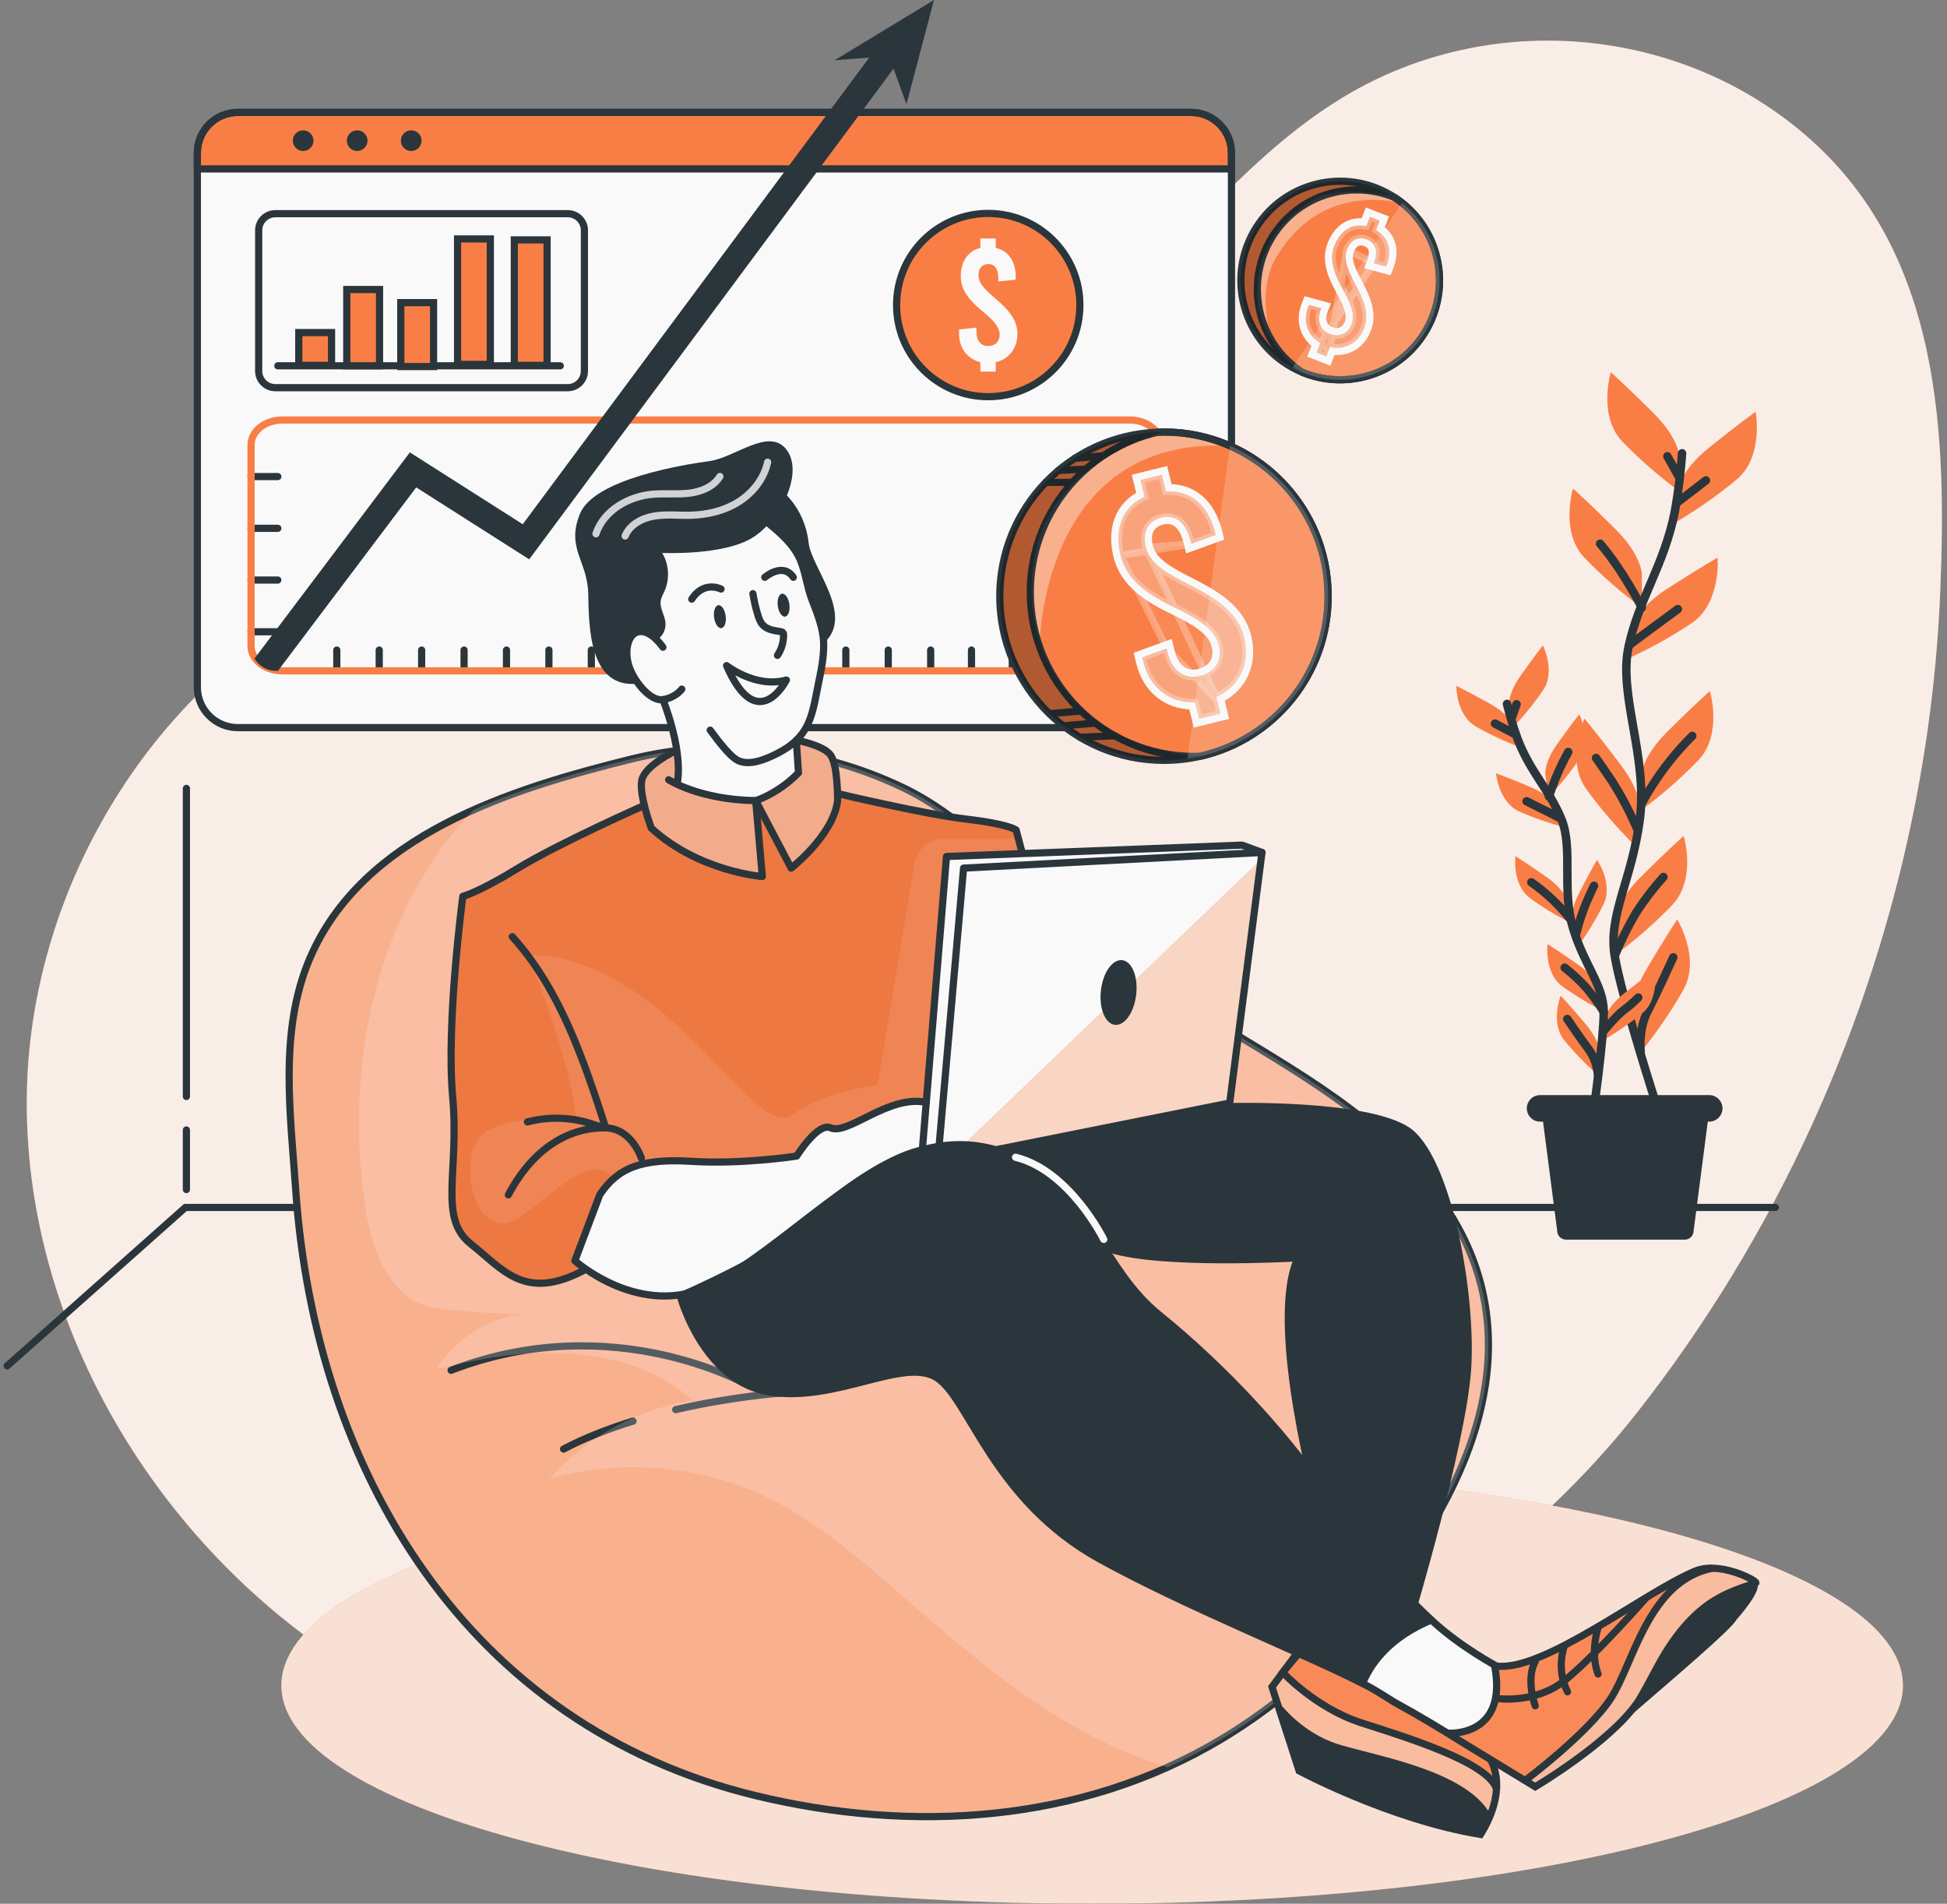 <svg width="271" height="265" viewBox="0 0 271 265" fill="none" xmlns="http://www.w3.org/2000/svg">
<rect x="0" y="0" width="271" height="265" fill="#808080" stroke="none"/>
<g opacity="0.95">
<path d="M188.139 12.837C174.409 20.693 164.729 33.902 152.988 44.503C138.491 57.593 120.527 66.806 101.438 70.941C85.734 74.343 69.273 74.391 54.112 79.715C24.561 90.092 4.276 120.891 3.738 152.206C3.2 183.521 21.042 213.857 47.225 231.044C56.116 236.88 65.908 241.343 76.146 244.224C95.405 249.645 115.824 249.404 135.724 247.333C170.097 243.754 206.129 224.236 227.791 196.716C237.454 184.441 245.611 170.99 252.109 156.787C262.78 133.463 268.994 108.074 270.056 82.436C270.969 60.406 270.038 35.995 252.582 19.946C235.166 3.932 208.627 1.116 188.139 12.837Z" fill="#FF7E42"/>
<path opacity="0.9" d="M188.139 12.837C174.409 20.693 164.729 33.902 152.988 44.503C138.491 57.593 120.527 66.806 101.438 70.941C85.734 74.343 69.273 74.391 54.112 79.715C24.561 90.092 4.276 120.891 3.738 152.206C3.2 183.521 21.042 213.857 47.225 231.044C56.116 236.88 65.908 241.343 76.146 244.224C95.405 249.645 115.824 249.404 135.724 247.333C170.097 243.754 206.129 224.236 227.791 196.716C237.454 184.441 245.611 170.99 252.109 156.787C262.78 133.463 268.994 108.074 270.056 82.436C270.969 60.406 270.038 35.995 252.582 19.946C235.166 3.932 208.627 1.116 188.139 12.837Z" fill="white"/>
<path d="M152.016 265C214.342 265 264.868 251.393 264.868 234.608C264.868 217.823 214.342 204.216 152.016 204.216C89.69 204.216 39.164 217.823 39.164 234.608C39.164 251.393 89.69 265 152.016 265Z" fill="#FF7E42"/>
<path opacity="0.8" d="M152.016 265C214.342 265 264.868 251.393 264.868 234.608C264.868 217.823 214.342 204.216 152.016 204.216C89.69 204.216 39.164 217.823 39.164 234.608C39.164 251.393 89.69 265 152.016 265Z" fill="white"/>
<path d="M171.406 21.282V95.653C171.406 98.764 168.884 101.286 165.773 101.286H33.1C29.989 101.286 27.468 98.764 27.468 95.653V21.282C27.468 18.171 29.989 15.649 33.1 15.649H165.773C168.884 15.649 171.406 18.171 171.406 21.282Z" fill="white"/>
<path d="M171.406 21.282V23.512H27.468V21.282C27.468 18.171 29.989 15.649 33.1 15.649H165.773C168.884 15.649 171.406 18.171 171.406 21.282Z" fill="#FF7E42"/>
<path d="M171.406 21.282V95.653C171.406 98.764 168.884 101.286 165.773 101.286H33.1C29.989 101.286 27.468 98.764 27.468 95.653V21.282C27.468 18.171 29.989 15.649 33.1 15.649H165.773C168.884 15.649 171.406 18.171 171.406 21.282Z" stroke="#263238" stroke-miterlimit="10" stroke-linecap="round" stroke-linejoin="round"/>
<path d="M171.406 21.282V23.512H27.468V21.282C27.468 18.171 29.989 15.649 33.1 15.649H165.773C168.884 15.649 171.406 18.171 171.406 21.282Z" stroke="#263238" stroke-miterlimit="10" stroke-linecap="round" stroke-linejoin="round"/>
<path d="M43.632 19.58C43.632 20.374 42.988 21.018 42.194 21.018C41.4 21.018 40.756 20.374 40.756 19.58C40.756 18.786 41.4 18.142 42.194 18.142C42.988 18.142 43.632 18.786 43.632 19.58Z" fill="#263238"/>
<path d="M51.153 19.58C51.153 20.374 50.509 21.018 49.715 21.018C48.92 21.018 48.277 20.374 48.277 19.58C48.277 18.786 48.92 18.142 49.715 18.142C50.509 18.142 51.153 18.786 51.153 19.58Z" fill="#263238"/>
<path d="M57.235 21.018C58.029 21.018 58.673 20.374 58.673 19.58C58.673 18.786 58.029 18.142 57.235 18.142C56.441 18.142 55.797 18.786 55.797 19.58C55.797 20.374 56.441 21.018 57.235 21.018Z" fill="#263238"/>
<path d="M79.02 53.965H38.326C37.044 53.965 36.004 52.926 36.004 51.643V32.067C36.004 30.785 37.044 29.745 38.326 29.745H79.02C80.303 29.745 81.343 30.785 81.343 32.067V51.643C81.343 52.926 80.303 53.965 79.02 53.965Z" stroke="#263238" stroke-miterlimit="10" stroke-linecap="round" stroke-linejoin="round"/>
<path d="M38.669 50.92H77.983" stroke="#263238" stroke-miterlimit="10" stroke-linecap="round" stroke-linejoin="round"/>
<path d="M46.149 46.296H41.588V50.857H46.149V46.296Z" fill="#FF7E42" stroke="#263238" stroke-miterlimit="10"/>
<path d="M52.827 40.299H48.266V50.92H52.827V40.299Z" fill="#FF7E42" stroke="#263238" stroke-miterlimit="10"/>
<path d="M60.347 42.126H55.786V51.027H60.347V42.126Z" fill="#FF7E42" stroke="#263238" stroke-miterlimit="10"/>
<path d="M68.248 33.26H63.687V50.723H68.248V33.26Z" fill="#FF7E42" stroke="#263238" stroke-miterlimit="10"/>
<path d="M76.148 33.394H71.587V50.857H76.148V33.394Z" fill="#FF7E42" stroke="#263238" stroke-miterlimit="10"/>
<path d="M137.551 55.22C144.596 55.22 150.307 49.509 150.307 42.465C150.307 35.42 144.596 29.709 137.551 29.709C130.507 29.709 124.796 35.42 124.796 42.465C124.796 49.509 130.507 55.22 137.551 55.22Z" fill="#FF7E42" stroke="#263238" stroke-miterlimit="10"/>
<path d="M138.597 50.422V51.728H136.459V50.422C134.653 49.971 133.49 48.45 133.49 46.455V45.861L135.913 45.6V46.217C135.913 47.428 136.53 48.165 137.528 48.165C138.525 48.165 139.143 47.547 139.143 46.573C139.143 45.409 138.051 44.412 136.768 43.343C135.248 42.084 133.727 40.587 133.727 38.473C133.727 36.407 134.725 34.934 136.459 34.506V33.2H138.597V34.506C140.354 34.91 141.375 36.383 141.375 38.496V38.924L138.953 39.185V38.71C138.953 37.427 138.454 36.762 137.575 36.762C136.697 36.762 136.198 37.308 136.198 38.353C136.198 39.518 137.314 40.491 138.573 41.584C140.07 42.867 141.613 44.34 141.613 46.454C141.613 48.474 140.425 49.994 138.597 50.422Z" fill="white"/>
<path d="M34.942 66.342H38.669" stroke="#263238" stroke-miterlimit="10" stroke-linecap="round" stroke-linejoin="round"/>
<path d="M34.942 73.542H38.669" stroke="#263238" stroke-miterlimit="10" stroke-linecap="round" stroke-linejoin="round"/>
<path d="M34.942 80.742H38.669" stroke="#263238" stroke-miterlimit="10" stroke-linecap="round" stroke-linejoin="round"/>
<path d="M34.942 87.941H38.669" stroke="#263238" stroke-miterlimit="10" stroke-linecap="round" stroke-linejoin="round"/>
<path d="M46.879 93.382V90.488" stroke="#263238" stroke-miterlimit="10" stroke-linecap="round" stroke-linejoin="round"/>
<path d="M52.784 93.382V90.488" stroke="#263238" stroke-miterlimit="10" stroke-linecap="round" stroke-linejoin="round"/>
<path d="M58.688 93.382V90.488" stroke="#263238" stroke-miterlimit="10" stroke-linecap="round" stroke-linejoin="round"/>
<path d="M64.592 93.382V90.488" stroke="#263238" stroke-miterlimit="10" stroke-linecap="round" stroke-linejoin="round"/>
<path d="M70.497 93.382V90.488" stroke="#263238" stroke-miterlimit="10" stroke-linecap="round" stroke-linejoin="round"/>
<path d="M76.401 93.382V90.488" stroke="#263238" stroke-miterlimit="10" stroke-linecap="round" stroke-linejoin="round"/>
<path d="M82.305 93.382V90.488" stroke="#263238" stroke-miterlimit="10" stroke-linecap="round" stroke-linejoin="round"/>
<path d="M88.209 93.382V90.488" stroke="#263238" stroke-miterlimit="10" stroke-linecap="round" stroke-linejoin="round"/>
<path d="M94.114 93.382V90.488" stroke="#263238" stroke-miterlimit="10" stroke-linecap="round" stroke-linejoin="round"/>
<path d="M100.018 93.382V90.488" stroke="#263238" stroke-miterlimit="10" stroke-linecap="round" stroke-linejoin="round"/>
<path d="M105.922 93.382V90.488" stroke="#263238" stroke-miterlimit="10" stroke-linecap="round" stroke-linejoin="round"/>
<path d="M111.827 93.382V90.488" stroke="#263238" stroke-miterlimit="10" stroke-linecap="round" stroke-linejoin="round"/>
<path d="M117.731 93.382V90.488" stroke="#263238" stroke-miterlimit="10" stroke-linecap="round" stroke-linejoin="round"/>
<path d="M123.635 93.382V90.488" stroke="#263238" stroke-miterlimit="10" stroke-linecap="round" stroke-linejoin="round"/>
<path d="M129.539 93.382V90.488" stroke="#263238" stroke-miterlimit="10" stroke-linecap="round" stroke-linejoin="round"/>
<path d="M135.22 93.382V90.488" stroke="#263238" stroke-miterlimit="10" stroke-linecap="round" stroke-linejoin="round"/>
<path d="M140.9 93.382V90.488" stroke="#263238" stroke-miterlimit="10" stroke-linecap="round" stroke-linejoin="round"/>
<path d="M146.581 93.382V90.488" stroke="#263238" stroke-miterlimit="10" stroke-linecap="round" stroke-linejoin="round"/>
<path d="M161.608 61.933V89.914C161.608 91.83 159.657 93.382 157.25 93.382H39.301C37.7 93.382 36.298 92.697 35.544 91.672C35.164 91.157 34.943 90.556 34.943 89.914V61.933C34.943 60.017 36.894 58.465 39.301 58.465H157.251C159.657 58.465 161.608 60.017 161.608 61.933Z" stroke="#FF7E42" stroke-miterlimit="10" stroke-linecap="round" stroke-linejoin="round"/>
<path d="M125.711 7.748L88.06 58.465L73.66 77.861L57.932 67.845L38.688 93.382H38.41C37.137 93.382 36.021 92.697 35.42 91.673L57.047 62.971L72.762 72.974L83.53 58.465L122.788 5.584L125.711 7.748Z" fill="#263238"/>
<path d="M116.157 8.391L129.999 0L126.17 14.511L123.731 7.798L116.157 8.391Z" fill="#263238"/>
<path d="M247.116 168.077H25.805L1 190.131" stroke="#263238" stroke-miterlimit="10" stroke-linecap="round" stroke-linejoin="round"/>
<path d="M25.944 152.633V109.746" stroke="#263238" stroke-miterlimit="10" stroke-linecap="round" stroke-linejoin="round"/>
<path d="M25.944 165.587V157.292" stroke="#263238" stroke-miterlimit="10" stroke-linecap="round" stroke-linejoin="round"/>
<path d="M233.795 63.742C233.795 63.742 233.795 61.151 230.164 57.52C226.534 53.89 224.206 51.82 224.206 51.82C224.206 51.82 222.391 57.779 225.757 61.409C228.235 63.968 230.924 66.314 233.794 68.424V63.742H233.795Z" fill="#FF7E42"/>
<path d="M228.529 79.93C228.529 79.93 228.529 77.338 224.899 73.708C221.269 70.078 218.941 68.008 218.941 68.008C218.941 68.008 217.125 73.967 220.493 77.598C222.972 80.155 225.66 82.502 228.529 84.613V79.93Z" fill="#FF7E42"/>
<path d="M233.567 68.157C233.567 68.157 233.839 65.579 237.833 62.352C241.827 59.125 244.361 57.315 244.361 57.315C244.361 57.315 245.536 63.453 241.8 66.684C239.067 68.962 236.147 71.006 233.071 72.796L233.567 68.157Z" fill="#FF7E42"/>
<path d="M227.205 87.273C227.205 87.273 227.749 84.739 232.055 81.951C236.36 79.163 239.07 77.623 239.07 77.623C239.07 77.623 239.596 83.832 235.562 86.677C232.605 88.653 229.487 90.377 226.241 91.833L227.205 87.273Z" fill="#FF7E42"/>
<path d="M228.402 108.113C228.402 108.113 228.402 105.521 232.028 101.895C235.654 98.269 237.991 96.196 237.991 96.196C237.991 96.196 239.806 102.159 236.435 105.784C233.959 108.344 231.272 110.69 228.403 112.8V108.113H228.402Z" fill="#FF7E42"/>
<path d="M228.341 113.202C228.341 113.202 228.709 110.637 225.631 106.529C222.553 102.422 220.541 100.036 220.541 100.036C220.541 100.036 217.91 105.679 220.721 109.751C222.811 112.63 225.139 115.328 227.679 117.819L228.341 113.202Z" fill="#FF7E42"/>
<path d="M224.763 128.276C224.763 128.276 224.763 125.685 228.389 122.059C232.015 118.433 234.351 116.36 234.351 116.36C234.351 116.36 236.166 122.322 232.795 125.948C230.32 128.507 227.633 130.854 224.763 132.963V128.276Z" fill="#FF7E42"/>
<path d="M227.183 141.947C227.183 141.947 226.53 139.439 229.126 135.002C231.722 130.565 233.449 127.987 233.449 127.987C233.449 127.987 236.711 133.296 234.374 137.659C232.622 140.756 230.615 143.701 228.372 146.463L227.183 141.947Z" fill="#FF7E42"/>
<path d="M234.124 63.098C233.939 65.795 233.607 68.481 233.128 71.143C231.695 78.553 228.108 83.336 226.674 90.027C225.241 96.717 229.357 105.346 228.257 113.944C227.156 122.542 223.807 127.32 224.749 133.059C225.692 138.799 230.725 154.332 230.725 154.332" stroke="#263238" stroke-width="1.177" stroke-linecap="round" stroke-linejoin="round"/>
<path d="M233.532 69.881L237.443 66.877" stroke="#263238" stroke-width="1.177" stroke-linecap="round" stroke-linejoin="round"/>
<path d="M233.711 66.425L232.076 63.514" stroke="#263238" stroke-width="1.177" stroke-linecap="round" stroke-linejoin="round"/>
<path d="M226.894 89.703C226.894 89.703 230.165 87.247 233.532 84.792" stroke="#263238" stroke-width="1.177" stroke-linecap="round" stroke-linejoin="round"/>
<path d="M228.529 84.581C228.529 84.581 225.802 79.233 222.711 75.685" stroke="#263238" stroke-width="1.177" stroke-linecap="round" stroke-linejoin="round"/>
<path d="M228.529 111.8C230.403 108.356 232.766 105.201 235.545 102.435" stroke="#263238" stroke-width="1.177" stroke-linecap="round" stroke-linejoin="round"/>
<path d="M227.893 115.439C226.899 113.097 225.713 110.842 224.346 108.695C222.434 105.876 222.153 105.513 222.153 105.513" stroke="#263238" stroke-width="1.177" stroke-linecap="round" stroke-linejoin="round"/>
<path d="M224.763 133.042C225.591 130.983 226.577 128.989 227.709 127.079C228.843 125.31 230.12 123.637 231.528 122.077" stroke="#263238" stroke-width="1.177" stroke-linecap="round" stroke-linejoin="round"/>
<path d="M228.367 146.459C228.367 146.459 227.986 143.355 229.349 140.72C230.713 138.085 232.256 134.625 232.897 133.266" stroke="#263238" stroke-width="1.177" stroke-linecap="round" stroke-linejoin="round"/>
<path d="M210.036 98.366C210.036 98.366 209.751 96.743 211.636 94.073C213.522 91.403 214.754 89.843 214.754 89.843C214.754 89.843 216.538 93.381 214.819 96.025C213.542 97.895 212.111 99.655 210.54 101.286L210.036 98.366Z" fill="#FF7E42"/>
<path d="M215.095 107.946C215.095 107.946 214.81 106.319 216.691 103.649C218.572 100.979 219.813 99.427 219.813 99.427C219.813 99.427 221.598 102.97 219.879 105.609C218.603 107.48 217.171 109.24 215.6 110.87L215.095 107.946Z" fill="#FF7E42"/>
<path d="M210.658 101.111C210.658 101.111 210.22 99.524 207.353 97.937C204.485 96.35 202.71 95.481 202.71 95.481C202.71 95.481 202.639 99.427 205.34 101.084C207.303 102.213 209.356 103.177 211.478 103.965L210.658 101.111Z" fill="#FF7E42"/>
<path d="M216.722 112.405C216.722 112.405 216.104 110.875 213.101 109.595C210.097 108.315 208.225 107.648 208.225 107.648C208.225 107.648 208.571 111.595 211.421 112.941C213.491 113.858 215.633 114.602 217.827 115.163L216.722 112.405Z" fill="#FF7E42"/>
<path d="M218.234 125.606C218.234 125.606 217.954 123.98 215.284 122.099C212.614 120.218 210.926 119.17 210.926 119.17C210.926 119.17 210.435 123.116 212.943 125.014C214.773 126.343 216.712 127.517 218.739 128.522L218.234 125.606Z" fill="#FF7E42"/>
<path d="M218.822 128.789C218.822 128.789 218.314 127.22 219.796 124.312C221.277 121.406 222.286 119.687 222.286 119.687C222.286 119.687 224.552 122.941 223.228 125.799C222.223 127.831 221.05 129.776 219.721 131.613L218.822 128.789Z" fill="#FF7E42"/>
<path d="M223.377 141.899C223.377 141.899 223.566 140.259 226.122 138.229C228.678 136.199 230.305 135.059 230.305 135.059C230.305 135.059 231.02 138.957 228.626 141.009C226.874 142.442 225.006 143.727 223.041 144.85L223.377 141.899Z" fill="#FF7E42"/>
<path d="M222.702 137.856C222.702 137.856 222.422 136.23 219.751 134.349C217.081 132.468 215.398 131.42 215.398 131.42C215.398 131.42 214.907 135.366 217.411 137.264C219.242 138.594 221.182 139.767 223.211 140.772L222.702 137.856Z" fill="#FF7E42"/>
<path d="M222.667 146.691C222.667 146.691 222.807 145.047 220.703 142.552C218.599 140.058 217.231 138.606 217.231 138.606C217.231 138.606 215.757 142.289 217.7 144.77C219.134 146.525 220.712 148.158 222.418 149.651L222.667 146.691Z" fill="#FF7E42"/>
<path d="M209.755 97.984C210.164 99.658 210.664 101.308 211.255 102.926C212.956 107.416 215.723 110.024 217.349 114.066C218.976 118.109 217.349 123.962 218.954 129.232C220.559 134.502 223.198 137.124 223.22 140.842C223.242 144.56 221.782 154.833 221.782 154.833" stroke="#263238" stroke-width="1.177" stroke-linecap="round" stroke-linejoin="round"/>
<path d="M210.864 102.185L208.089 100.729" stroke="#263238" stroke-width="1.177" stroke-linecap="round" stroke-linejoin="round"/>
<path d="M210.378 100.041L211.088 98.037" stroke="#263238" stroke-width="1.177" stroke-linecap="round" stroke-linejoin="round"/>
<path d="M217.182 113.895C217.182 113.895 214.863 112.712 212.486 111.537" stroke="#263238" stroke-width="1.177" stroke-linecap="round" stroke-linejoin="round"/>
<path d="M215.599 110.888C216.281 108.733 217.18 106.653 218.283 104.679" stroke="#263238" stroke-width="1.177" stroke-linecap="round" stroke-linejoin="round"/>
<path d="M218.555 127.93C217.008 125.973 215.185 124.251 213.144 122.818" stroke="#263238" stroke-width="1.177" stroke-linecap="round" stroke-linejoin="round"/>
<path d="M219.348 130.144C219.716 128.571 220.215 127.031 220.839 125.54C221.715 123.563 221.865 123.304 221.865 123.304" stroke="#263238" stroke-width="1.177" stroke-linecap="round" stroke-linejoin="round"/>
<path d="M223.097 143.648C223.097 143.648 224.934 141.394 226.083 140.548C226.772 140.038 227.421 139.473 228.02 138.86" stroke="#263238" stroke-width="1.177" stroke-linecap="round" stroke-linejoin="round"/>
<path d="M223.219 140.842C222.476 139.64 221.642 138.497 220.725 137.422C219.822 136.436 218.84 135.525 217.787 134.699" stroke="#263238" stroke-width="1.177" stroke-linecap="round" stroke-linejoin="round"/>
<path d="M222.417 149.651C222.325 148.392 221.899 147.181 221.181 146.143C220.037 144.635 218.691 142.635 218.147 141.851" stroke="#263238" stroke-width="1.177" stroke-linecap="round" stroke-linejoin="round"/>
<path d="M234.501 172.559H217.976C217.295 172.559 216.743 172.007 216.743 171.327L214.372 153.039H238.104L235.733 171.327C235.733 172.007 235.181 172.559 234.501 172.559Z" fill="#263238"/>
<path d="M237.894 156.135H214.372C213.352 156.135 212.522 155.313 212.513 154.293C212.513 153.269 213.343 152.439 214.367 152.439C214.369 152.439 214.37 152.439 214.372 152.439H237.894C238.919 152.436 239.751 153.265 239.753 154.289C239.753 154.29 239.753 154.292 239.753 154.293C239.744 155.313 238.914 156.135 237.894 156.135Z" fill="#263238"/>
<path d="M184.863 82.994C184.863 93.835 177.302 102.919 167.16 105.251C167.135 105.259 167.119 105.259 167.094 105.267C166.494 105.401 165.895 105.517 165.278 105.609C164.212 105.759 163.122 105.842 162.014 105.842C149.391 105.842 139.157 95.608 139.157 82.993C139.157 70.653 148.941 60.594 161.173 60.161C161.381 60.144 161.597 60.144 161.814 60.144C161.881 60.136 161.947 60.136 162.014 60.136C162.089 60.136 162.172 60.136 162.247 60.144C165.428 60.17 168.45 60.852 171.198 62.068C179.242 65.599 184.863 73.642 184.863 82.994Z" fill="#FF7E42"/>
<path opacity="0.4" d="M171.198 62.069C144.811 60.695 144.686 89.988 144.686 89.988C144.686 89.988 140.656 80.429 147.234 69.838C150.906 63.917 157.31 61.303 162.247 60.146C165.428 60.17 168.45 60.853 171.198 62.069Z" fill="white"/>
<path d="M184.863 82.994C184.863 93.86 177.269 102.961 167.094 105.267C165.462 105.642 163.763 105.842 162.015 105.842C149.391 105.842 139.158 95.608 139.158 82.993C139.158 70.653 148.942 60.594 161.173 60.161C161.448 60.145 161.732 60.136 162.014 60.136C174.629 60.137 184.863 70.37 184.863 82.994Z" stroke="#263238" stroke-miterlimit="10" stroke-linecap="round" stroke-linejoin="round"/>
<path d="M184.863 82.994C184.863 93.86 177.269 102.961 167.094 105.267C166.819 105.284 166.536 105.292 166.253 105.292C153.629 105.292 143.404 95.059 143.404 82.436C143.404 71.569 150.998 62.468 161.173 60.161C161.448 60.145 161.732 60.136 162.014 60.136C174.629 60.137 184.863 70.37 184.863 82.994Z" stroke="#263238" stroke-miterlimit="10" stroke-linecap="round" stroke-linejoin="round"/>
<path d="M169.887 97.294L170.479 99.707L166.53 100.676L165.938 98.263C162.398 98.247 159.559 95.966 158.655 92.28L158.386 91.183L162.743 89.602L163.023 90.743C163.572 92.982 165.046 94.062 166.889 93.61C168.732 93.157 169.593 91.737 169.152 89.938C168.624 87.789 166.154 86.44 163.3 85.047C159.921 83.41 156.435 81.334 155.477 77.43C154.541 73.612 155.716 70.439 158.727 68.864L158.135 66.45L162.083 65.482L162.675 67.895C166.106 67.844 168.659 70.103 169.617 74.007L169.811 74.797L165.454 76.377L165.239 75.5C164.657 73.13 163.434 72.128 161.811 72.526C160.188 72.924 159.513 74.159 159.987 76.09C160.514 78.239 163.018 79.533 165.838 80.981C169.184 82.674 172.704 84.695 173.661 88.599C174.577 92.328 173.072 95.675 169.887 97.294Z" fill="white" fill-opacity="0.25" stroke="white" stroke-miterlimit="10"/>
<path opacity="0.3" d="M169.307 97.028L169.66 96.848C172.626 95.341 174.04 92.236 173.176 88.719L173.176 88.718C172.28 85.064 168.982 83.132 165.613 81.427L165.61 81.426C164.21 80.707 162.839 80.003 161.755 79.201C160.669 78.397 159.805 77.448 159.502 76.21L169.307 97.028ZM169.307 97.028L169.401 97.413M169.307 97.028L169.401 97.413M169.401 97.413L169.874 99.341L166.896 100.071L166.423 98.143L166.33 97.764L165.94 97.763C162.644 97.748 159.994 95.638 159.141 92.161L158.979 91.5L162.39 90.262M169.401 97.413L162.39 90.262M162.39 90.262L162.537 90.862L162.537 90.862C162.831 92.059 163.386 93.005 164.173 93.588C164.973 94.178 165.958 94.353 167.008 94.095L167.008 94.095C168.031 93.844 168.831 93.31 169.303 92.54C169.776 91.769 169.884 90.823 169.638 89.819L169.638 89.819C169.334 88.585 168.483 87.622 167.398 86.809C166.315 85.997 164.944 85.293 163.519 84.598L163.518 84.597C160.13 82.956 156.859 80.966 155.963 77.311L162.39 90.262ZM165.807 75.718L169.218 74.48L169.132 74.127L169.131 74.127C168.671 72.251 167.837 70.808 166.743 69.843C165.653 68.883 164.279 68.371 162.683 68.395L162.285 68.401L162.19 68.014L161.717 66.087L158.739 66.817L159.212 68.745L159.306 69.125L158.959 69.307C157.558 70.04 156.598 71.134 156.09 72.482C155.58 73.836 155.514 75.478 155.963 77.31L165.807 75.718ZM165.807 75.718L165.724 75.381L165.724 75.381C165.421 74.145 164.933 73.188 164.24 72.595C163.524 71.982 162.642 71.807 161.692 72.04L161.692 72.04C160.776 72.265 160.063 72.746 159.669 73.502C159.281 74.247 159.247 75.174 159.502 76.209L165.807 75.718Z" fill="white" fill-opacity="0.25" stroke="white"/>
<path d="M150.336 102.636L155.164 102.415" stroke="#263238" stroke-miterlimit="10" stroke-linecap="round" stroke-linejoin="round"/>
<path d="M148.013 101.033L152.226 100.676" stroke="#263238" stroke-miterlimit="10" stroke-linecap="round" stroke-linejoin="round"/>
<path d="M146.123 99.339L150.336 98.982" stroke="#263238" stroke-miterlimit="10" stroke-linecap="round" stroke-linejoin="round"/>
<path d="M145.548 67.145H149.155" stroke="#263238" stroke-miterlimit="10" stroke-linecap="round" stroke-linejoin="round"/>
<path d="M147.328 65.481L150.92 65.319" stroke="#263238" stroke-miterlimit="10" stroke-linecap="round" stroke-linejoin="round"/>
<path d="M149.578 63.818L153.368 63.461" stroke="#263238" stroke-miterlimit="10" stroke-linecap="round" stroke-linejoin="round"/>
<path opacity="0.3" d="M167.16 105.251C167.135 105.259 167.118 105.259 167.093 105.267C165.461 105.642 163.762 105.842 162.014 105.842C149.391 105.842 139.157 95.609 139.157 82.993C139.157 70.653 148.941 60.595 161.173 60.162C161.381 60.145 161.597 60.145 161.814 60.145C156.244 61.902 146.901 66.39 144.403 75.749C140.856 89.039 148.833 104.135 167.16 105.251Z" fill="black"/>
<path opacity="0.2" d="M184.863 82.994C184.863 93.835 177.302 102.919 167.16 105.251C167.135 105.259 167.119 105.259 167.094 105.267C166.494 105.401 165.895 105.517 165.278 105.609L171.198 62.069C179.242 65.599 184.863 73.643 184.863 82.994Z" fill="white"/>
<path d="M197.827 47.023C194.03 52.394 187.103 54.242 181.274 51.827C181.249 51.819 181.216 51.802 181.191 51.794C180.758 51.611 180.325 51.402 179.9 51.17C179.442 50.92 179.001 50.645 178.568 50.337C172.331 45.932 170.849 37.306 175.254 31.069C179.493 25.074 187.628 23.475 193.789 27.289C193.898 27.347 193.998 27.414 194.098 27.48C194.239 27.563 194.381 27.663 194.522 27.763C194.739 27.913 194.947 28.072 195.147 28.238C200.842 32.75 202.082 41.01 197.827 47.023Z" fill="#FF7E42"/>
<path opacity="0.4" d="M176.974 47.211C176.974 47.211 174.711 40.559 177.717 35.665C181.488 29.524 187.274 26.727 195.145 28.238C195.145 28.238 190.877 25.357 183.735 27.401C176.595 29.445 172.763 39.272 176.974 47.211Z" fill="white"/>
<path d="M197.825 47.026C194.032 52.393 187.104 54.237 181.273 51.825C180.336 51.44 179.427 50.946 178.563 50.335C172.328 45.928 170.845 37.301 175.249 31.07C179.557 24.975 187.902 23.422 194.094 27.478C194.236 27.566 194.379 27.661 194.519 27.76C200.75 32.163 202.232 40.791 197.825 47.026Z" stroke="#263238" stroke-miterlimit="10" stroke-linecap="round" stroke-linejoin="round"/>
<path d="M197.825 47.026C194.032 52.393 187.104 54.237 181.273 51.825C181.131 51.737 180.988 51.642 180.849 51.543C174.614 47.136 173.135 38.512 177.542 32.277C181.336 26.91 188.264 25.066 194.095 27.478C194.237 27.566 194.379 27.661 194.519 27.76C200.75 32.163 202.232 40.791 197.825 47.026Z" stroke="#263238" stroke-miterlimit="10" stroke-linecap="round" stroke-linejoin="round"/>
<path d="M185.436 48.861L184.886 50.26L182.597 49.36L183.147 47.961C181.404 46.717 180.799 44.6 181.639 42.464L181.889 41.828L184.593 42.568L184.334 43.229C183.823 44.527 184.174 45.575 185.243 45.995C186.311 46.415 187.232 46.014 187.642 44.971C188.132 43.725 187.382 42.197 186.459 40.512C185.362 38.524 184.364 36.282 185.255 34.019C186.125 31.806 187.813 30.649 189.85 30.922L190.4 29.523L192.689 30.423L192.139 31.822C193.85 32.994 194.324 35.001 193.434 37.264L193.254 37.722L190.55 36.982L190.75 36.473C191.29 35.1 191.035 34.178 190.095 33.808C189.154 33.438 188.389 33.813 187.949 34.932C187.459 36.178 188.245 37.691 189.132 39.391C190.195 41.395 191.227 43.622 190.337 45.885C189.487 48.047 187.575 49.174 185.436 48.861Z" stroke="white" stroke-miterlimit="10"/>
<path opacity="0.3" d="M185.116 48.309L185.508 48.367C187.403 48.644 189.101 47.661 189.872 45.702L189.872 45.702C190.668 43.679 189.765 41.652 188.691 39.625L188.689 39.622L188.689 39.622L188.688 39.619C188.249 38.78 187.81 37.94 187.549 37.148C187.287 36.352 187.177 35.529 187.484 34.749L185.116 48.309ZM185.116 48.309L184.971 48.678M185.116 48.309L184.971 48.678M184.971 48.678L184.604 49.612L183.246 49.078L183.613 48.144L183.755 47.781M184.971 48.678L183.755 47.781M183.755 47.781L183.438 47.554C181.893 46.452 181.343 44.583 182.104 42.646L182.19 42.429L183.924 42.903L183.868 43.046C183.868 43.046 183.868 43.046 183.868 43.046C183.584 43.769 183.517 44.48 183.721 45.098C183.93 45.73 184.402 46.202 185.06 46.46L185.06 46.46C185.691 46.708 186.327 46.731 186.886 46.491C187.446 46.251 187.863 45.776 188.108 45.154L188.108 45.154C188.412 44.378 188.315 43.553 188.056 42.752C187.798 41.953 187.358 41.112 186.898 40.272L186.897 40.27C185.794 38.273 184.924 36.226 185.72 34.202L185.72 34.202C186.126 33.169 186.71 32.416 187.395 31.952C188.075 31.492 188.882 31.297 189.783 31.417L190.172 31.469L190.315 31.105L190.682 30.171L192.04 30.705L191.673 31.639L191.528 32.009L191.856 32.234C192.614 32.753 193.084 33.444 193.275 34.249C193.468 35.061 193.385 36.023 192.968 37.081C192.968 37.081 192.968 37.081 192.968 37.081L192.953 37.121L191.219 36.647M183.755 47.781L191.219 36.647M191.219 36.647C191.505 35.914 191.611 35.23 191.462 34.642C191.305 34.02 190.881 33.58 190.278 33.343C189.708 33.119 189.126 33.099 188.605 33.367C188.097 33.629 187.73 34.122 187.484 34.749L191.219 36.647Z" fill="white" fill-opacity="0.25" stroke="white"/>
<path opacity="0.3" d="M193.789 27.288C189.992 26.614 185.229 26.239 182.648 27.896C177.91 30.936 174.962 34.765 175.004 40.977C175.045 47.189 180.849 51.543 180.849 51.543L181.19 51.793C180.283 51.41 179.4 50.927 178.568 50.336C172.331 45.931 170.849 37.305 175.254 31.068C179.492 25.073 187.627 23.475 193.789 27.288Z" fill="black"/>
<path opacity="0.2" d="M197.827 47.023C194.03 52.394 187.102 54.242 181.274 51.827C181.249 51.819 181.215 51.802 181.191 51.794C180.758 51.611 180.325 51.402 179.9 51.17L195.147 28.238C200.842 32.75 202.082 41.01 197.827 47.023Z" fill="white"/>
<path d="M190.704 224.233C184.811 231.23 177.892 237.36 170.037 242.073C167.577 243.544 165.064 244.855 162.489 246.011C144.611 254.05 124.234 254.571 105.176 249.95C65.112 240.242 43.854 204.876 41.157 165.618C40.429 155.005 38.805 143.548 43.103 133.455C47.364 123.447 56.093 117.102 65.924 112.734C73.059 109.561 80.768 107.424 87.772 105.684C100.524 102.52 113.742 103.968 125.582 109.585C133.82 113.493 139.69 120.26 146.617 126C147.353 126.605 148.089 127.21 148.832 127.808C155.828 133.441 163.2 138.621 170.871 143.295C182.519 150.399 194.443 157.104 201.884 169.036C213.747 188.048 203.732 208.754 190.704 224.233Z" fill="#FF7E42"/>
<path opacity="0.4" d="M190.704 224.233C184.811 231.23 177.892 237.36 170.037 242.073C167.577 243.544 165.064 244.855 162.489 246.011C144.611 254.05 124.234 254.571 105.176 249.95C65.112 240.242 43.854 204.876 41.157 165.618C40.429 155.005 38.805 143.548 43.103 133.455C47.364 123.447 56.093 117.102 65.924 112.734C73.059 109.561 80.768 107.424 87.772 105.684C100.524 102.52 113.742 103.968 125.582 109.585C133.82 113.493 139.69 120.26 146.617 126C147.353 126.605 148.089 127.21 148.832 127.808C155.828 133.441 163.2 138.621 170.871 143.295C182.519 150.399 194.443 157.104 201.884 169.036C213.747 188.048 203.732 208.754 190.704 224.233Z" fill="white"/>
<path d="M148.833 127.806C148.09 127.209 147.352 126.606 146.618 125.998C139.689 120.261 133.819 113.493 125.583 109.585C113.743 103.966 100.52 102.521 87.772 105.685C71.117 109.819 50.455 116.183 43.103 133.457C38.807 143.55 40.43 155.005 41.159 165.616C43.858 204.877 65.11 240.242 105.175 249.953C126.978 255.237 150.497 253.791 170.039 242.072C177.89 237.365 184.814 231.227 190.701 224.233C203.729 208.755 213.75 188.047 201.888 169.035C194.446 157.106 182.523 150.401 170.871 143.297C163.199 138.619 155.833 133.44 148.833 127.806Z" stroke="#263238" stroke-miterlimit="10"/>
<path d="M88.112 197.816C84.807 198.837 81.477 200.113 78.442 201.706" stroke="#263238" stroke-miterlimit="10" stroke-linecap="round" stroke-linejoin="round"/>
<path d="M108.558 193.929C108.558 193.929 102.006 194.377 94.05 196.222" stroke="#263238" stroke-miterlimit="10" stroke-linecap="round" stroke-linejoin="round"/>
<path d="M104.285 192.918C104.285 192.918 85.48 181.981 62.787 190.747" stroke="#263238" stroke-miterlimit="10" stroke-linecap="round" stroke-linejoin="round"/>
<path opacity="0.2" d="M190.704 224.233C184.811 231.23 177.892 237.36 170.037 242.073C167.577 243.544 165.064 244.855 162.489 246.011C160.443 245.383 158.435 244.655 156.465 243.805C144.725 238.762 134.87 230.256 125.238 221.857C119.429 216.8 113.528 211.665 106.577 208.347C97.29 203.91 86.354 203.013 76.469 205.872C81.572 200.071 88.745 196.124 96.378 194.914C91.412 190.392 84.493 188.492 77.772 188.369C71.051 188.239 67.35 189.074 60.79 190.545C62.982 186.506 68.814 182.852 73.412 182.959C68.814 182.851 63.565 182.544 60.338 182.032C54.399 181.074 51.748 174.093 50.859 168.153C48.406 151.8 50.89 134.367 59.817 120.457C61.687 117.545 63.726 114.986 65.925 112.733C73.059 109.56 80.769 107.423 87.772 105.683C100.524 102.519 113.743 103.966 125.582 109.583C133.82 113.492 139.69 120.259 146.618 125.998C147.354 126.604 148.089 127.209 148.832 127.807C155.829 133.44 163.201 138.62 170.872 143.294C182.52 150.398 194.444 157.103 201.885 169.035C213.747 188.048 203.732 208.754 190.704 224.233Z" fill="white"/>
<path d="M197.236 223.769C197.236 223.769 202.524 228.22 208.289 231.915C215.773 232.418 212.417 241.465 212.417 241.465L206.011 245.583C206.011 245.583 195.069 236.886 189.097 234.061C183.125 231.235 197.236 223.769 197.236 223.769Z" fill="white"/>
<path opacity="0.3" d="M144.093 128.546C144.093 128.546 143.065 118.395 141.431 115.542L116.587 110.465V108.542C116.587 108.542 117.16 105.192 111.622 103.097C106.083 101.002 94.546 103.725 91.57 105.977C88.593 108.229 89.684 112.106 89.684 112.106C89.684 112.106 79.673 117.178 75.171 119.107C70.669 121.036 64.424 124.771 64.424 124.771C64.424 124.771 62.389 148.099 62.787 153.517C63.186 158.936 62.464 164.033 62.926 167.036C63.39 170.039 63.757 171.745 66.907 174.299C70.058 176.853 72.912 180.623 81.166 176.883L80.015 175.973L134.348 157.704L144.093 128.546Z" fill="black"/>
<path d="M144.093 128.546C144.093 128.546 143.065 118.395 141.431 115.542L116.587 110.465V108.542C116.587 108.542 117.16 105.192 111.622 103.097C106.083 101.002 94.546 103.725 91.57 105.977C88.593 108.229 89.684 112.106 89.684 112.106C89.684 112.106 79.673 117.178 75.171 119.107C70.669 121.036 64.424 124.771 64.424 124.771C64.424 124.771 62.389 148.099 62.787 153.517C63.186 158.936 62.464 164.033 62.926 167.036C63.39 170.039 63.757 171.745 66.907 174.299C70.058 176.853 72.912 180.623 81.166 176.883L80.015 175.973L134.348 157.704L144.093 128.546Z" fill="#FF7E42"/>
<path opacity="0.05" d="M144.093 128.546C144.093 128.546 143.065 118.395 141.431 115.542L116.587 110.465V108.542C116.587 108.542 117.16 105.192 111.622 103.097C106.083 101.002 94.546 103.725 91.57 105.977C88.593 108.229 89.684 112.106 89.684 112.106C89.684 112.106 79.673 117.178 75.171 119.107C70.669 121.036 64.424 124.771 64.424 124.771C64.424 124.771 62.389 148.099 62.787 153.517C63.186 158.936 62.464 164.033 62.926 167.036C63.39 170.039 63.757 171.745 66.907 174.299C70.058 176.853 72.912 180.623 81.166 176.883L80.015 175.973L134.348 157.704L144.093 128.546Z" fill="black"/>
<path opacity="0.1" d="M141.758 116.767H131.364C129.345 116.767 127.622 118.228 127.291 120.219L122.167 151.076C122.167 151.076 115.115 151.663 110.118 155.31C105.122 158.958 92.833 132.957 73.41 132.945C73.41 132.945 78.998 145.717 80.239 155.911C80.239 155.911 68.099 154.59 66.084 159.34C64.067 164.09 67 172.996 72.132 169.55C77.263 166.106 82.072 160.339 85.533 163.955C88.993 167.572 104.284 169.55 104.284 169.55L127.864 157.705L137.01 153.406L141.758 116.767Z" fill="white"/>
<path opacity="0.4" d="M108.752 101.493C108.752 101.493 114.656 103.131 115.612 105.11C116.568 107.089 116.47 112.107 116.47 112.107C116.47 112.107 114.861 116.563 110.119 120.842L105.711 112.107L106.106 122.015C106.106 122.015 97.75 120.625 94.204 117.952C90.658 115.279 90.658 115.279 90.658 115.279C90.658 115.279 89.132 110.262 89.349 108.543C89.565 106.822 95.961 103.372 95.961 103.372L108.752 101.493Z" fill="white"/>
<path d="M207.07 254.227C206.908 253.864 209.494 249.3 207.469 244.647C205.444 239.993 202.215 241.787 202.215 241.787C202.215 241.787 193.021 235.937 189.156 234.089C185.292 232.241 181.134 229.319 181.134 229.319L177.051 234.817L180.825 246.499L207.07 254.227Z" fill="#FF7E42"/>
<path d="M201.877 241.505L213.685 248.72C213.685 248.72 221.982 243.394 225.944 239.718C229.906 236.042 238.762 228.219 238.762 228.219L244.416 220.596C244.416 220.596 240.486 215.738 233.942 219.643C225.485 224.689 215.172 231.985 208.289 231.916C208.289 231.916 209.646 240.367 201.877 241.505Z" fill="#FF7E42"/>
<path d="M106.75 70.981C106.75 70.981 112.108 79.086 113.083 81.71C114.058 84.335 114.844 88.22 114.646 90.086C114.448 91.953 112.493 101.966 111.481 102.259L110.531 103.333L111.14 107.575C111.14 107.575 106.949 114.822 94.626 109.51C94.626 109.51 94.145 101.048 92.648 98.394C91.15 95.74 88.908 98.897 86.666 91.227C84.424 83.555 91.573 75.528 91.573 75.528L106.75 70.981Z" fill="white"/>
<path opacity="0.5" d="M239.313 218.232C239.313 218.232 233.246 219.284 231.274 222.878C229.303 226.471 225.524 233.151 224.233 236.38C222.942 239.609 212.267 247.407 212.267 247.407L213.685 248.72C213.685 248.72 222.371 243.35 227.609 238.247C232.848 233.144 244.414 220.307 244.414 220.307C244.414 220.307 243.588 219.481 239.313 218.232Z" fill="white"/>
<path opacity="0.5" d="M178.549 232.8L177.051 234.818L181.668 244.397L207.07 253.528L208.248 249.806C208.248 249.806 208.641 246.018 199.724 243.164C190.808 240.31 185.371 238.401 182.835 236.428C180.298 234.454 178.549 232.8 178.549 232.8Z" fill="white"/>
<path d="M94.684 161.661C94.684 161.661 86.906 160.494 83.274 166.856C79.643 173.219 80.014 175.973 80.014 175.973C80.014 175.973 85.152 180.643 92.218 180.404C99.285 180.165 109.585 172.02 112.938 169.386C116.292 166.751 124.75 159.205 130.522 160.762L131.158 155.306C131.158 155.306 130.597 152.86 125.66 153.518C120.723 154.175 118.787 156.993 117.2 156.993C115.612 156.993 114.104 155.461 110.885 160.927C110.885 160.927 99.665 162.918 94.684 161.661Z" fill="white"/>
<path d="M104.797 82.64C104.958 83.659 105.194 84.667 105.501 85.652C105.65 86.127 105.823 86.612 106.16 86.98C106.754 87.632 107.707 87.776 108.579 87.908C108.723 87.93 108.879 87.959 108.972 88.071C109.057 88.172 109.066 88.315 109.066 88.447C109.064 89.431 108.763 90.412 108.213 91.227" stroke="#263238" stroke-miterlimit="10" stroke-linecap="round" stroke-linejoin="round"/>
<path opacity="0.1" d="M183.771 226.298L178.549 232.8C178.549 232.8 184.278 238.091 190.208 240.051C196.138 242.012 206.511 245.729 208.248 248.569L207.58 245.15C207.58 245.15 191.354 235.195 187.624 232.819C183.895 230.443 183.771 226.298 183.771 226.298Z" fill="white"/>
<path opacity="0.1" d="M201.877 241.504L212.267 247.407C212.267 247.407 217.382 243.909 219.911 241.304C222.441 238.699 225.526 235.853 227.434 230.055C230.07 222.041 237.623 218.232 237.623 218.232C237.623 218.232 227.12 223.175 221.652 227.058C216.184 230.942 210.855 232.555 207.76 232.292C207.76 232.292 210.246 240.162 201.877 241.504Z" fill="white"/>
<path d="M101.13 92.656C101.13 92.656 105.213 95.858 109.457 94.657C109.457 94.657 105.453 102.584 101.13 92.656Z" fill="white" stroke="#263238" stroke-miterlimit="10" stroke-linecap="round" stroke-linejoin="round"/>
<path d="M101.004 85.733C101.123 86.615 100.857 87.378 100.412 87.438C99.967 87.497 99.511 86.83 99.393 85.949C99.275 85.067 99.54 84.304 99.985 84.244C100.43 84.184 100.887 84.851 101.004 85.733Z" fill="#263238"/>
<path d="M109.87 84.133C109.989 85.014 109.724 85.778 109.278 85.837C108.833 85.897 108.377 85.23 108.259 84.349C108.141 83.467 108.406 82.704 108.851 82.644C109.297 82.584 109.753 83.25 109.87 84.133Z" fill="#263238"/>
<path d="M100.36 81.997C100.36 81.997 97.98 80.77 96.285 83.399" stroke="#263238" stroke-miterlimit="10" stroke-linecap="round" stroke-linejoin="round"/>
<path d="M106.449 80.361C106.449 80.361 108.96 78.2 110.421 80.361" stroke="#263238" stroke-miterlimit="10" stroke-linecap="round" stroke-linejoin="round"/>
<path d="M92.272 90.094C92.272 90.094 90.741 87.834 89.137 87.907C87.533 87.98 86.876 90.24 87.46 92.428C88.043 94.615 90.45 97.678 92.272 97.386C94.095 97.094 94.897 95.927 94.897 95.927" stroke="#263238" stroke-miterlimit="10" stroke-linecap="round" stroke-linejoin="round"/>
<path d="M106.931 72.811C108.652 74.235 110.468 75.795 111.368 77.894C112.135 79.681 112.309 81.659 113.011 83.473C113.759 85.406 114.582 87.429 114.644 89.537C114.701 91.456 114.265 93.451 113.883 95.319C113.552 96.937 113.297 98.604 112.716 100.155C111.87 102.415 110.3 103.804 108.197 104.878C106.667 105.658 104.119 106.779 102.467 105.722C101.503 105.105 100.059 103.294 98.854 101.637" stroke="#263238" stroke-miterlimit="10" stroke-linecap="round" stroke-linejoin="round"/>
<path d="M92.272 97.386C92.272 97.386 94.977 104.02 94.32 108.687" stroke="#263238" stroke-miterlimit="10" stroke-linecap="round" stroke-linejoin="round"/>
<path d="M91.577 88.98C92.301 88.457 92.715 87.534 92.626 86.647C92.524 85.626 91.816 84.684 91.957 83.668C92.026 83.169 92.294 82.725 92.498 82.265C93.243 80.585 93.118 78.546 92.172 76.97C92.172 76.97 100.767 77.372 104.796 74.81C108.825 72.248 111.89 65.7 109.456 62.569C107.022 59.438 102.277 63.708 98.767 64.182C95.256 64.656 82.731 66.649 80.738 71.489C78.745 76.328 81.782 78.04 81.876 82.64C81.971 87.24 81.966 95.953 88.848 95.155C88.848 95.155 86.275 91.826 88.061 88.395C89.278 86.934 91.577 88.98 91.577 88.98Z" fill="#263238"/>
<path d="M108.435 68.007C108.435 68.007 111.973 70.368 112.551 75.563C112.934 79.013 119.055 85.713 114.644 89.536C114.644 89.536 113.615 85.474 113.011 83.472C112.407 81.47 111.637 77.818 110.622 76.541C109.607 75.265 104.233 70.903 104.233 70.903L108.435 68.007Z" fill="#263238"/>
<path d="M93.066 108.542C93.066 108.542 97.307 111.332 105.185 111.449L106.106 122.015C106.106 122.015 97.251 121.338 90.658 115.278C90.658 115.278 88.879 110.566 89.349 108.542C89.818 106.518 94.039 104.507 94.039 104.507" stroke="#263238" stroke-miterlimit="10" stroke-linecap="round" stroke-linejoin="round"/>
<path d="M110.886 103.814L111.14 107.575C108.276 110.51 105.185 111.45 105.185 111.45L110.119 120.842C110.119 120.842 115.999 116.263 116.586 111.45C116.586 111.45 116.635 106.519 115.613 105.111C114.591 103.702 110.849 103.038 110.849 103.038" stroke="#263238" stroke-miterlimit="10" stroke-linecap="round" stroke-linejoin="round"/>
<path opacity="0.8" d="M87.012 74.612C87.65 73.03 89.363 72.122 91.044 71.84C92.726 71.556 94.446 71.767 96.151 71.721C98.487 71.66 100.844 71.097 102.819 69.847C104.793 68.597 106.354 66.619 106.849 64.335" stroke="white" stroke-miterlimit="10" stroke-linecap="round" stroke-linejoin="round"/>
<path opacity="0.8" d="M82.95 74.308C84.017 71.076 87.464 69.085 90.855 68.797C92.535 68.654 94.233 68.852 95.907 68.655C97.581 68.458 99.324 67.767 100.198 66.326" stroke="white" stroke-miterlimit="10" stroke-linecap="round" stroke-linejoin="round"/>
<path d="M81.165 176.884C72.998 181.125 70.077 176.763 65.522 173.15C60.967 169.537 63.952 163.097 63.009 152.73C62.066 142.363 64.422 124.771 64.422 124.771C64.422 124.771 66.464 124.3 72.119 120.841C77.774 117.383 89.683 112.106 89.683 112.106" stroke="#263238" stroke-miterlimit="10" stroke-linecap="round" stroke-linejoin="round"/>
<path d="M89.27 161.219C89.27 161.219 87.973 157.11 84.308 156.999C80.643 156.888 74.869 158.541 70.757 166.328" stroke="#263238" stroke-miterlimit="10" stroke-linecap="round" stroke-linejoin="round"/>
<path d="M83.473 156.755C83.245 156.758 83.026 156.675 82.812 156.597C79.818 155.512 76.491 155.362 73.41 156.172" stroke="#263238" stroke-miterlimit="10" stroke-linecap="round" stroke-linejoin="round"/>
<path d="M71.306 130.388C77.965 137.75 81.214 147.491 84.292 156.929" stroke="#263238" stroke-miterlimit="10" stroke-linecap="round" stroke-linejoin="round"/>
<path d="M116.587 110.465C116.587 110.465 128.671 113.346 134.571 114.032C140.471 114.718 141.431 115.541 141.431 115.541L142.529 119.658" stroke="#263238" stroke-miterlimit="10" stroke-linecap="round" stroke-linejoin="round"/>
<path d="M172.892 117.643L131.741 119.225L128.379 161.546H135.429L171.158 153.543L175.653 118.661L172.892 117.643Z" fill="white"/>
<path d="M130.522 162.799L175.524 119.658L171.158 153.543L130.522 162.799Z" fill="#FF7E42"/>
<path opacity="0.7" d="M130.522 162.799L175.524 119.658L171.158 153.543L130.522 162.799Z" fill="white"/>
<path d="M130.522 161.661L134.118 120.841L175.653 118.661L171.158 153.543L130.522 161.661Z" stroke="#263238" stroke-miterlimit="10" stroke-linecap="round" stroke-linejoin="round"/>
<path d="M158.145 138.434C157.865 140.92 156.537 142.81 155.18 142.657C153.823 142.503 152.951 140.364 153.232 137.879C153.512 135.393 154.84 133.503 156.197 133.657C157.554 133.81 158.427 135.949 158.145 138.434Z" fill="#263238"/>
<path d="M171.158 153.543C171.158 153.543 190.174 153.003 196.122 156.929C202.071 160.855 205.558 180.546 204.737 191.007C203.917 201.468 196.738 225.466 196.738 225.466L182.995 209.878C182.995 209.878 176.226 185.264 179.918 175.623C179.918 175.623 161.663 176.649 154.484 174.393C154.484 174.393 148.045 163.854 137.009 160.365L171.158 153.543Z" fill="#263238"/>
<path d="M199.64 225.873C193.832 220.614 188.229 213.374 186.566 210.8C179.915 200.524 170.719 190.638 161.263 182.967C153.638 176.783 151.913 166.713 142.511 161.663C126.939 153.31 113.475 169.909 108.44 173.266C103.405 176.622 94.684 180.408 94.684 180.408C94.684 180.408 97.865 192.34 107.214 193.78C116.563 195.221 126.027 188.745 130.525 191.865C135.023 194.976 138.31 208.884 153.085 217.038C165.162 223.697 181.615 230.196 190.106 234.571C192.006 235.552 193.404 236.585 194.474 237.169C197.406 238.768 200.54 240.654 203.496 242.514L213.684 248.72C213.684 248.72 223.908 242.672 227.835 237.096C228.363 236.346 229.447 234.35 230.467 232.424C232.691 228.219 235.489 224.443 239.397 222.343C242.093 220.894 244.491 220.449 244.414 220.306C244.154 219.826 239.274 217.331 235.955 218.697C228.933 221.594 214.896 232.74 208.29 231.915C208.29 231.915 203.476 229.349 199.64 225.873Z" stroke="#263238" stroke-miterlimit="10"/>
<path d="M199.64 225.873C193.517 228.348 191.049 232.157 190.107 234.571C181.616 230.196 165.163 223.697 153.086 217.038C138.311 208.884 135.023 194.976 130.525 191.865C126.027 188.746 116.563 195.221 107.214 193.78C97.864 192.339 94.688 180.404 94.688 180.404C94.688 180.404 103.408 176.624 108.443 173.268C113.477 169.911 125.086 153.307 142.51 161.663C152.135 166.279 153.637 176.783 161.262 182.967C170.718 190.638 179.914 200.523 186.566 210.799C188.229 213.375 193.816 220.632 199.64 225.873Z" fill="#263238"/>
<path d="M153.628 172.527C153.628 172.527 148.915 162.948 141.354 161.09" stroke="white" stroke-miterlimit="10" stroke-linecap="round" stroke-linejoin="round"/>
<path d="M128.923 153.457C123.723 152.323 118.015 158.069 115.613 156.994C113.825 156.194 110.886 160.927 110.886 160.927C110.886 160.927 103.276 162.103 96.273 161.661C89.27 161.219 85.951 162.579 83.473 166.328L80.014 175.492C80.014 175.492 89.141 183.683 98.895 178.911C108.649 174.139 121.598 159.779 130.522 159.829" stroke="#263238" stroke-miterlimit="10" stroke-linecap="round" stroke-linejoin="round"/>
<path d="M201.481 241.26C201.481 241.26 210.02 241.961 208.015 231.765" stroke="#263238" stroke-miterlimit="10"/>
<path d="M241.696 225.467C241.049 226.752 233.241 233.383 226.501 239.204C226.521 239.113 228.365 235.561 229.174 234.044C230.963 230.695 235.594 221.513 244.414 220.307C245.665 221.06 241.696 225.467 241.696 225.467Z" fill="#263238"/>
<path d="M238.34 218.297C229.424 220.077 227.4 231.5 224.233 236.38C221.067 241.261 212.267 247.856 212.267 247.856" stroke="#263238" stroke-miterlimit="10"/>
<path d="M207.469 244.934C208.918 247.593 208.233 250.674 207.469 252.605C206.828 254.229 206.07 255.355 206.07 255.355C193.447 253.281 180.824 246.499 180.824 246.499L177.569 236.427L177.051 234.817L181.95 228.219" stroke="#263238" stroke-miterlimit="10"/>
<path d="M207.469 252.606C206.828 254.23 206.07 255.356 206.07 255.356C193.447 253.281 180.824 246.499 180.824 246.499L177.569 236.428C179.2 238.557 182.223 241.668 186.753 242.951C192.902 244.69 204.249 246.731 207.469 252.606Z" fill="#263238"/>
<path d="M128.379 160.073L131.741 119.225L172.892 117.643L175.653 118.661" stroke="#263238" stroke-miterlimit="10" stroke-linecap="round" stroke-linejoin="round"/>
<path d="M207.927 236.38C207.927 236.38 213.555 237.384 217.876 233.857C222.196 230.33 229.166 222.36 229.166 222.36" stroke="#263238" stroke-miterlimit="10"/>
<path d="M213.685 231.291C213.685 231.291 212.328 233.337 213.685 237.444" stroke="#263238" stroke-miterlimit="10" stroke-linecap="round" stroke-linejoin="round"/>
<path d="M217.674 229.349C217.674 229.349 216.586 232.407 218.183 235.5" stroke="#263238" stroke-miterlimit="10" stroke-linecap="round" stroke-linejoin="round"/>
<path d="M222.428 226.592C222.428 226.592 221.288 230.01 222.428 233.026" stroke="#263238" stroke-miterlimit="10" stroke-linecap="round" stroke-linejoin="round"/>
<path d="M183.065 227.368L178.549 232.8C178.549 232.8 183.099 237.763 189.506 239.826C195.912 241.89 207.375 245.395 208.322 249.126" stroke="#263238" stroke-miterlimit="10"/>
</g>
</svg>
